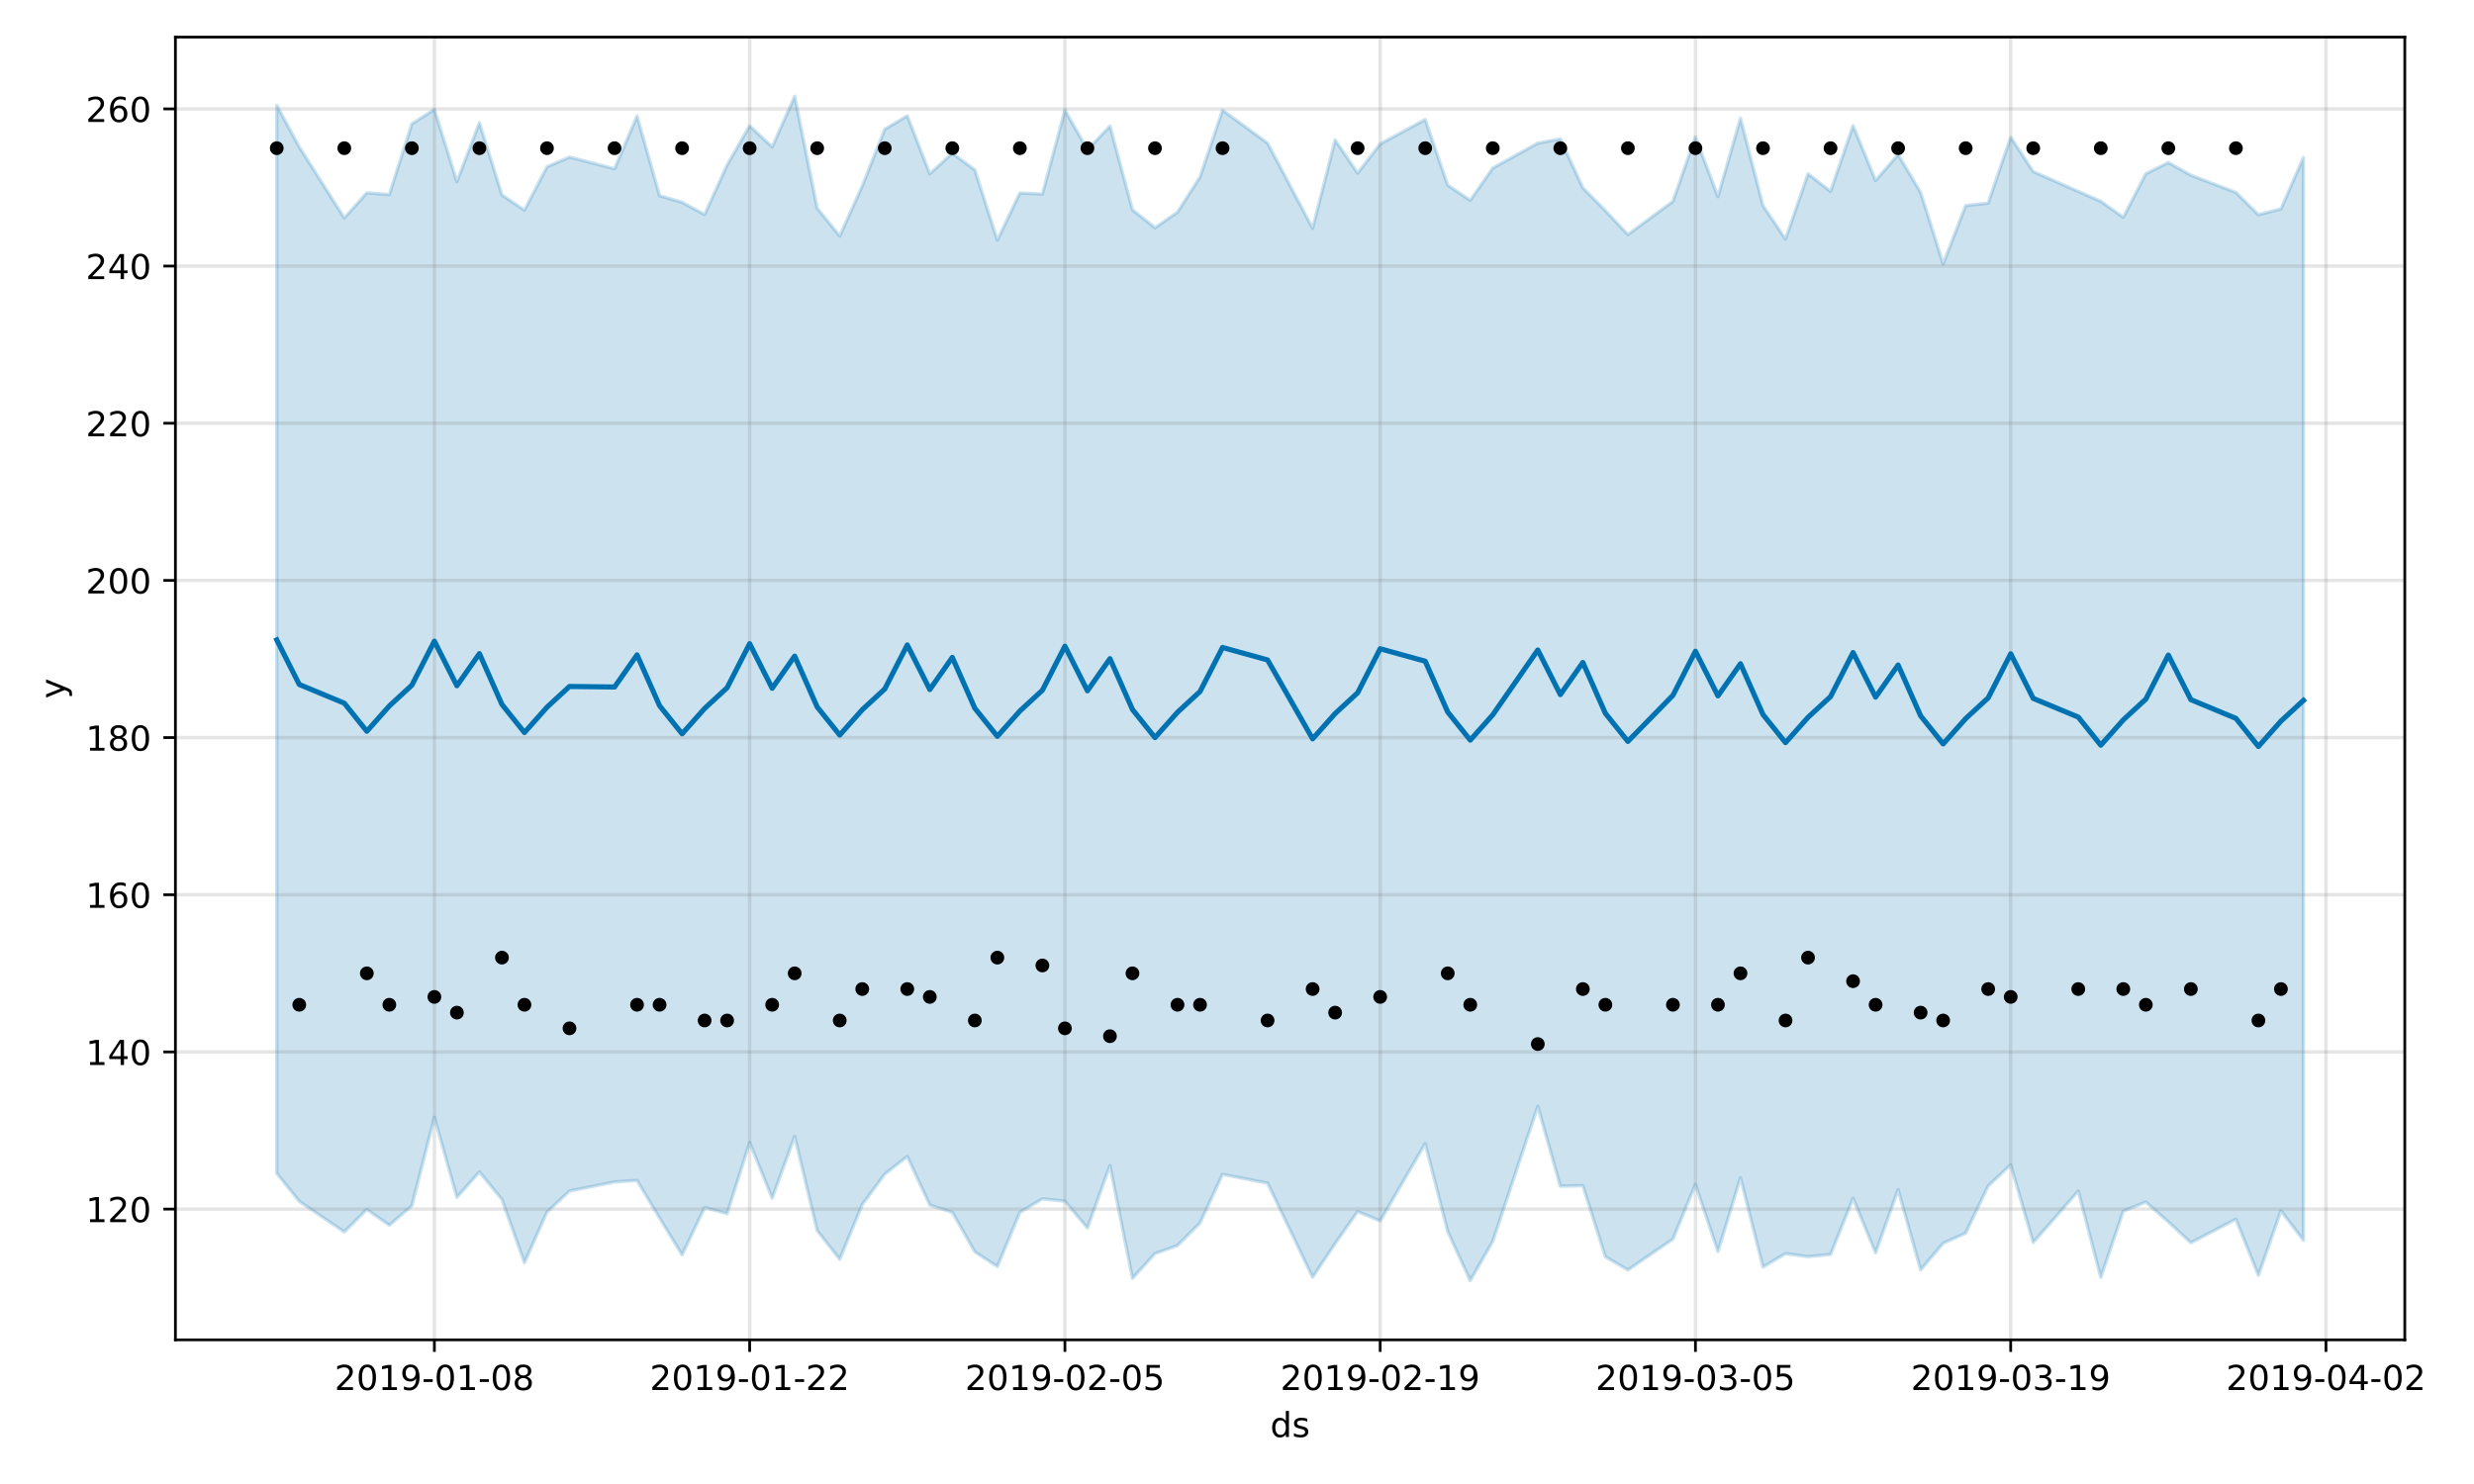 <?xml version="1.0" encoding="utf-8" standalone="no"?>
<!DOCTYPE svg PUBLIC "-//W3C//DTD SVG 1.1//EN"
  "http://www.w3.org/Graphics/SVG/1.1/DTD/svg11.dtd">
<!-- Created with matplotlib (https://matplotlib.org/) -->
<svg height="432pt" version="1.1" viewBox="0 0 720 432" width="720pt" xmlns="http://www.w3.org/2000/svg" xmlns:xlink="http://www.w3.org/1999/xlink">
 <defs>
  <style type="text/css">
*{stroke-linecap:butt;stroke-linejoin:round;}
  </style>
 </defs>
 <g id="figure_1">
  <g id="patch_1">
   <path d="M 0 432 
L 720 432 
L 720 0 
L 0 0 
z
" style="fill:#ffffff;"/>
  </g>
  <g id="axes_1">
   <g id="patch_2">
    <path d="M 51.05 390.04 
L 699.857 390.04 
L 699.857 10.8 
L 51.05 10.8 
z
" style="fill:#ffffff;"/>
   </g>
   <g id="PolyCollection_1">
    <defs>
     <path d="M 80.541 -401.341 
L 80.541 -90.457 
L 87.095 -82.29 
L 100.202 -73.383 
L 106.756 -79.913 
L 113.309 -75.331 
L 119.863 -81 
L 126.417 -106.752 
L 132.97 -83.448 
L 139.524 -90.832 
L 146.077 -82.818 
L 152.631 -64.432 
L 159.185 -79.129 
L 165.738 -85.291 
L 178.845 -87.915 
L 185.399 -88.362 
L 191.953 -77.423 
L 198.506 -66.688 
L 205.06 -80.489 
L 211.613 -78.709 
L 218.167 -99.422 
L 224.721 -83.212 
L 231.274 -101.168 
L 237.828 -73.759 
L 244.381 -65.41 
L 250.935 -81.329 
L 257.489 -90.202 
L 264.042 -95.335 
L 270.596 -81.207 
L 277.15 -79.077 
L 283.703 -67.586 
L 290.257 -63.299 
L 296.81 -79.076 
L 303.364 -82.996 
L 309.918 -82.326 
L 316.471 -74.525 
L 323.025 -92.709 
L 329.578 -59.852 
L 336.132 -67.079 
L 342.686 -69.428 
L 349.239 -75.975 
L 355.793 -90.134 
L 368.9 -87.572 
L 382.007 -60.193 
L 388.561 -69.986 
L 395.114 -79.302 
L 401.668 -76.577 
L 414.775 -99.094 
L 421.329 -73.496 
L 427.883 -59.198 
L 434.436 -70.642 
L 447.543 -109.939 
L 454.097 -86.689 
L 460.651 -86.844 
L 467.204 -66.164 
L 473.758 -62.297 
L 486.865 -71.302 
L 493.419 -87.204 
L 499.972 -67.671 
L 506.526 -89.167 
L 513.079 -63.167 
L 519.633 -67.068 
L 526.187 -66.183 
L 532.74 -66.821 
L 539.294 -83.158 
L 545.847 -67.309 
L 552.401 -85.687 
L 558.955 -62.322 
L 565.508 -70.063 
L 572.062 -73.031 
L 578.616 -86.754 
L 585.169 -92.917 
L 591.723 -70.288 
L 604.83 -85.262 
L 611.384 -60.13 
L 617.937 -79.434 
L 624.491 -82.078 
L 631.044 -76.302 
L 637.598 -70.243 
L 650.705 -77.084 
L 657.259 -60.733 
L 663.812 -79.518 
L 670.366 -70.946 
L 670.366 -386.151 
L 670.366 -386.151 
L 663.812 -371.186 
L 657.259 -369.498 
L 650.705 -375.978 
L 637.598 -380.992 
L 631.044 -384.688 
L 624.491 -381.407 
L 617.937 -368.734 
L 611.384 -373.4 
L 604.83 -376.286 
L 591.723 -382.046 
L 585.169 -392.07 
L 578.616 -372.876 
L 572.062 -372.135 
L 565.508 -355.173 
L 558.955 -375.982 
L 552.401 -387.011 
L 545.847 -379.459 
L 539.294 -395.421 
L 532.74 -376.267 
L 526.187 -381.389 
L 519.633 -362.41 
L 513.079 -372.123 
L 506.526 -397.563 
L 499.972 -374.769 
L 493.419 -392.12 
L 486.865 -373.381 
L 473.758 -363.707 
L 467.204 -370.69 
L 460.651 -377.323 
L 454.097 -391.551 
L 447.543 -390.324 
L 434.436 -383.075 
L 427.883 -373.682 
L 421.329 -378.089 
L 414.775 -397.196 
L 401.668 -390.095 
L 395.114 -381.589 
L 388.561 -391.233 
L 382.007 -365.545 
L 368.9 -390.33 
L 355.793 -399.915 
L 349.239 -380.472 
L 342.686 -370.236 
L 336.132 -365.696 
L 329.578 -370.932 
L 323.025 -395.295 
L 316.471 -388.41 
L 309.918 -399.918 
L 303.364 -375.519 
L 296.81 -375.816 
L 290.257 -362.109 
L 283.703 -382.54 
L 277.15 -387.39 
L 270.596 -381.414 
L 264.042 -398.28 
L 257.489 -394.379 
L 250.935 -377.835 
L 244.381 -363.289 
L 237.828 -371.404 
L 231.274 -403.962 
L 224.721 -389.21 
L 218.167 -395.381 
L 211.613 -383.97 
L 205.06 -369.538 
L 198.506 -373.112 
L 191.953 -375.046 
L 185.399 -398.186 
L 178.845 -382.881 
L 165.738 -386.277 
L 159.185 -383.43 
L 152.631 -370.821 
L 146.077 -375.239 
L 139.524 -396.272 
L 132.97 -379.131 
L 126.417 -400.12 
L 119.863 -395.938 
L 113.309 -375.376 
L 106.756 -375.87 
L 100.202 -368.556 
L 87.095 -389.214 
L 80.541 -401.341 
z
" id="m7dc8d59277" style="stroke:#0072b2;stroke-opacity:0.2;"/>
    </defs>
    <g clip-path="url(#pe490a150c9)">
     <use style="fill:#0072b2;fill-opacity:0.2;stroke:#0072b2;stroke-opacity:0.2;" x="0" xlink:href="#m7dc8d59277" y="432"/>
    </g>
   </g>
   <g id="matplotlib.axis_1">
    <g id="xtick_1">
     <g id="line2d_1">
      <path clip-path="url(#pe490a150c9)" d="M 126.417 390.04 
L 126.417 10.8 
" style="fill:none;stroke:#808080;stroke-linecap:square;stroke-opacity:0.2;"/>
     </g>
     <g id="line2d_2">
      <defs>
       <path d="M 0 0 
L 0 3.5 
" id="m58d337cc57" style="stroke:#000000;stroke-width:0.8;"/>
      </defs>
      <g>
       <use style="stroke:#000000;stroke-width:0.8;" x="126.417" xlink:href="#m58d337cc57" y="390.04"/>
      </g>
     </g>
     <g id="text_1">
      <!-- 2019-01-08 -->
      <defs>
       <path d="M 19.188 8.297 
L 53.609 8.297 
L 53.609 0 
L 7.328 0 
L 7.328 8.297 
Q 12.938 14.109 22.625 23.891 
Q 32.328 33.688 34.812 36.531 
Q 39.547 41.844 41.422 45.531 
Q 43.312 49.219 43.312 52.781 
Q 43.312 58.594 39.234 62.25 
Q 35.156 65.922 28.609 65.922 
Q 23.969 65.922 18.812 64.312 
Q 13.672 62.703 7.812 59.422 
L 7.812 69.391 
Q 13.766 71.781 18.938 73 
Q 24.125 74.219 28.422 74.219 
Q 39.75 74.219 46.484 68.547 
Q 53.219 62.891 53.219 53.422 
Q 53.219 48.922 51.531 44.891 
Q 49.859 40.875 45.406 35.406 
Q 44.188 33.984 37.641 27.219 
Q 31.109 20.453 19.188 8.297 
z
" id="DejaVuSans-50"/>
       <path d="M 31.781 66.406 
Q 24.172 66.406 20.328 58.906 
Q 16.5 51.422 16.5 36.375 
Q 16.5 21.391 20.328 13.891 
Q 24.172 6.391 31.781 6.391 
Q 39.453 6.391 43.281 13.891 
Q 47.125 21.391 47.125 36.375 
Q 47.125 51.422 43.281 58.906 
Q 39.453 66.406 31.781 66.406 
z
M 31.781 74.219 
Q 44.047 74.219 50.516 64.516 
Q 56.984 54.828 56.984 36.375 
Q 56.984 17.969 50.516 8.266 
Q 44.047 -1.422 31.781 -1.422 
Q 19.531 -1.422 13.062 8.266 
Q 6.594 17.969 6.594 36.375 
Q 6.594 54.828 13.062 64.516 
Q 19.531 74.219 31.781 74.219 
z
" id="DejaVuSans-48"/>
       <path d="M 12.406 8.297 
L 28.516 8.297 
L 28.516 63.922 
L 10.984 60.406 
L 10.984 69.391 
L 28.422 72.906 
L 38.281 72.906 
L 38.281 8.297 
L 54.391 8.297 
L 54.391 0 
L 12.406 0 
z
" id="DejaVuSans-49"/>
       <path d="M 10.984 1.516 
L 10.984 10.5 
Q 14.703 8.734 18.5 7.812 
Q 22.312 6.891 25.984 6.891 
Q 35.75 6.891 40.891 13.453 
Q 46.047 20.016 46.781 33.406 
Q 43.953 29.203 39.594 26.953 
Q 35.25 24.703 29.984 24.703 
Q 19.047 24.703 12.672 31.312 
Q 6.297 37.938 6.297 49.422 
Q 6.297 60.641 12.938 67.422 
Q 19.578 74.219 30.609 74.219 
Q 43.266 74.219 49.922 64.516 
Q 56.594 54.828 56.594 36.375 
Q 56.594 19.141 48.406 8.859 
Q 40.234 -1.422 26.422 -1.422 
Q 22.703 -1.422 18.891 -0.688 
Q 15.094 0.047 10.984 1.516 
z
M 30.609 32.422 
Q 37.25 32.422 41.125 36.953 
Q 45.016 41.5 45.016 49.422 
Q 45.016 57.281 41.125 61.844 
Q 37.25 66.406 30.609 66.406 
Q 23.969 66.406 20.094 61.844 
Q 16.219 57.281 16.219 49.422 
Q 16.219 41.5 20.094 36.953 
Q 23.969 32.422 30.609 32.422 
z
" id="DejaVuSans-57"/>
       <path d="M 4.891 31.391 
L 31.203 31.391 
L 31.203 23.391 
L 4.891 23.391 
z
" id="DejaVuSans-45"/>
       <path d="M 31.781 34.625 
Q 24.75 34.625 20.719 30.859 
Q 16.703 27.094 16.703 20.516 
Q 16.703 13.922 20.719 10.156 
Q 24.75 6.391 31.781 6.391 
Q 38.812 6.391 42.859 10.172 
Q 46.922 13.969 46.922 20.516 
Q 46.922 27.094 42.891 30.859 
Q 38.875 34.625 31.781 34.625 
z
M 21.922 38.812 
Q 15.578 40.375 12.031 44.719 
Q 8.5 49.078 8.5 55.328 
Q 8.5 64.062 14.719 69.141 
Q 20.953 74.219 31.781 74.219 
Q 42.672 74.219 48.875 69.141 
Q 55.078 64.062 55.078 55.328 
Q 55.078 49.078 51.531 44.719 
Q 48 40.375 41.703 38.812 
Q 48.828 37.156 52.797 32.312 
Q 56.781 27.484 56.781 20.516 
Q 56.781 9.906 50.312 4.234 
Q 43.844 -1.422 31.781 -1.422 
Q 19.734 -1.422 13.25 4.234 
Q 6.781 9.906 6.781 20.516 
Q 6.781 27.484 10.781 32.312 
Q 14.797 37.156 21.922 38.812 
z
M 18.312 54.391 
Q 18.312 48.734 21.844 45.562 
Q 25.391 42.391 31.781 42.391 
Q 38.141 42.391 41.719 45.562 
Q 45.312 48.734 45.312 54.391 
Q 45.312 60.062 41.719 63.234 
Q 38.141 66.406 31.781 66.406 
Q 25.391 66.406 21.844 63.234 
Q 18.312 60.062 18.312 54.391 
z
" id="DejaVuSans-56"/>
      </defs>
      <g transform="translate(97.359 404.638)scale(0.1 -0.1)">
       <use xlink:href="#DejaVuSans-50"/>
       <use x="63.623" xlink:href="#DejaVuSans-48"/>
       <use x="127.246" xlink:href="#DejaVuSans-49"/>
       <use x="190.869" xlink:href="#DejaVuSans-57"/>
       <use x="254.492" xlink:href="#DejaVuSans-45"/>
       <use x="290.576" xlink:href="#DejaVuSans-48"/>
       <use x="354.199" xlink:href="#DejaVuSans-49"/>
       <use x="417.822" xlink:href="#DejaVuSans-45"/>
       <use x="453.906" xlink:href="#DejaVuSans-48"/>
       <use x="517.529" xlink:href="#DejaVuSans-56"/>
      </g>
     </g>
    </g>
    <g id="xtick_2">
     <g id="line2d_3">
      <path clip-path="url(#pe490a150c9)" d="M 218.167 390.04 
L 218.167 10.8 
" style="fill:none;stroke:#808080;stroke-linecap:square;stroke-opacity:0.2;"/>
     </g>
     <g id="line2d_4">
      <g>
       <use style="stroke:#000000;stroke-width:0.8;" x="218.167" xlink:href="#m58d337cc57" y="390.04"/>
      </g>
     </g>
     <g id="text_2">
      <!-- 2019-01-22 -->
      <g transform="translate(189.109 404.638)scale(0.1 -0.1)">
       <use xlink:href="#DejaVuSans-50"/>
       <use x="63.623" xlink:href="#DejaVuSans-48"/>
       <use x="127.246" xlink:href="#DejaVuSans-49"/>
       <use x="190.869" xlink:href="#DejaVuSans-57"/>
       <use x="254.492" xlink:href="#DejaVuSans-45"/>
       <use x="290.576" xlink:href="#DejaVuSans-48"/>
       <use x="354.199" xlink:href="#DejaVuSans-49"/>
       <use x="417.822" xlink:href="#DejaVuSans-45"/>
       <use x="453.906" xlink:href="#DejaVuSans-50"/>
       <use x="517.529" xlink:href="#DejaVuSans-50"/>
      </g>
     </g>
    </g>
    <g id="xtick_3">
     <g id="line2d_5">
      <path clip-path="url(#pe490a150c9)" d="M 309.918 390.04 
L 309.918 10.8 
" style="fill:none;stroke:#808080;stroke-linecap:square;stroke-opacity:0.2;"/>
     </g>
     <g id="line2d_6">
      <g>
       <use style="stroke:#000000;stroke-width:0.8;" x="309.918" xlink:href="#m58d337cc57" y="390.04"/>
      </g>
     </g>
     <g id="text_3">
      <!-- 2019-02-05 -->
      <defs>
       <path d="M 10.797 72.906 
L 49.516 72.906 
L 49.516 64.594 
L 19.828 64.594 
L 19.828 46.734 
Q 21.969 47.469 24.109 47.828 
Q 26.266 48.188 28.422 48.188 
Q 40.625 48.188 47.75 41.5 
Q 54.891 34.812 54.891 23.391 
Q 54.891 11.625 47.562 5.094 
Q 40.234 -1.422 26.906 -1.422 
Q 22.312 -1.422 17.547 -0.641 
Q 12.797 0.141 7.719 1.703 
L 7.719 11.625 
Q 12.109 9.234 16.797 8.062 
Q 21.484 6.891 26.703 6.891 
Q 35.156 6.891 40.078 11.328 
Q 45.016 15.766 45.016 23.391 
Q 45.016 31 40.078 35.438 
Q 35.156 39.891 26.703 39.891 
Q 22.75 39.891 18.812 39.016 
Q 14.891 38.141 10.797 36.281 
z
" id="DejaVuSans-53"/>
      </defs>
      <g transform="translate(280.86 404.638)scale(0.1 -0.1)">
       <use xlink:href="#DejaVuSans-50"/>
       <use x="63.623" xlink:href="#DejaVuSans-48"/>
       <use x="127.246" xlink:href="#DejaVuSans-49"/>
       <use x="190.869" xlink:href="#DejaVuSans-57"/>
       <use x="254.492" xlink:href="#DejaVuSans-45"/>
       <use x="290.576" xlink:href="#DejaVuSans-48"/>
       <use x="354.199" xlink:href="#DejaVuSans-50"/>
       <use x="417.822" xlink:href="#DejaVuSans-45"/>
       <use x="453.906" xlink:href="#DejaVuSans-48"/>
       <use x="517.529" xlink:href="#DejaVuSans-53"/>
      </g>
     </g>
    </g>
    <g id="xtick_4">
     <g id="line2d_7">
      <path clip-path="url(#pe490a150c9)" d="M 401.668 390.04 
L 401.668 10.8 
" style="fill:none;stroke:#808080;stroke-linecap:square;stroke-opacity:0.2;"/>
     </g>
     <g id="line2d_8">
      <g>
       <use style="stroke:#000000;stroke-width:0.8;" x="401.668" xlink:href="#m58d337cc57" y="390.04"/>
      </g>
     </g>
     <g id="text_4">
      <!-- 2019-02-19 -->
      <g transform="translate(372.61 404.638)scale(0.1 -0.1)">
       <use xlink:href="#DejaVuSans-50"/>
       <use x="63.623" xlink:href="#DejaVuSans-48"/>
       <use x="127.246" xlink:href="#DejaVuSans-49"/>
       <use x="190.869" xlink:href="#DejaVuSans-57"/>
       <use x="254.492" xlink:href="#DejaVuSans-45"/>
       <use x="290.576" xlink:href="#DejaVuSans-48"/>
       <use x="354.199" xlink:href="#DejaVuSans-50"/>
       <use x="417.822" xlink:href="#DejaVuSans-45"/>
       <use x="453.906" xlink:href="#DejaVuSans-49"/>
       <use x="517.529" xlink:href="#DejaVuSans-57"/>
      </g>
     </g>
    </g>
    <g id="xtick_5">
     <g id="line2d_9">
      <path clip-path="url(#pe490a150c9)" d="M 493.419 390.04 
L 493.419 10.8 
" style="fill:none;stroke:#808080;stroke-linecap:square;stroke-opacity:0.2;"/>
     </g>
     <g id="line2d_10">
      <g>
       <use style="stroke:#000000;stroke-width:0.8;" x="493.419" xlink:href="#m58d337cc57" y="390.04"/>
      </g>
     </g>
     <g id="text_5">
      <!-- 2019-03-05 -->
      <defs>
       <path d="M 40.578 39.312 
Q 47.656 37.797 51.625 33 
Q 55.609 28.219 55.609 21.188 
Q 55.609 10.406 48.188 4.484 
Q 40.766 -1.422 27.094 -1.422 
Q 22.516 -1.422 17.656 -0.516 
Q 12.797 0.391 7.625 2.203 
L 7.625 11.719 
Q 11.719 9.328 16.594 8.109 
Q 21.484 6.891 26.812 6.891 
Q 36.078 6.891 40.938 10.547 
Q 45.797 14.203 45.797 21.188 
Q 45.797 27.641 41.281 31.266 
Q 36.766 34.906 28.719 34.906 
L 20.219 34.906 
L 20.219 43.016 
L 29.109 43.016 
Q 36.375 43.016 40.234 45.922 
Q 44.094 48.828 44.094 54.297 
Q 44.094 59.906 40.109 62.906 
Q 36.141 65.922 28.719 65.922 
Q 24.656 65.922 20.016 65.031 
Q 15.375 64.156 9.812 62.312 
L 9.812 71.094 
Q 15.438 72.656 20.344 73.438 
Q 25.25 74.219 29.594 74.219 
Q 40.828 74.219 47.359 69.109 
Q 53.906 64.016 53.906 55.328 
Q 53.906 49.266 50.438 45.094 
Q 46.969 40.922 40.578 39.312 
z
" id="DejaVuSans-51"/>
      </defs>
      <g transform="translate(464.361 404.638)scale(0.1 -0.1)">
       <use xlink:href="#DejaVuSans-50"/>
       <use x="63.623" xlink:href="#DejaVuSans-48"/>
       <use x="127.246" xlink:href="#DejaVuSans-49"/>
       <use x="190.869" xlink:href="#DejaVuSans-57"/>
       <use x="254.492" xlink:href="#DejaVuSans-45"/>
       <use x="290.576" xlink:href="#DejaVuSans-48"/>
       <use x="354.199" xlink:href="#DejaVuSans-51"/>
       <use x="417.822" xlink:href="#DejaVuSans-45"/>
       <use x="453.906" xlink:href="#DejaVuSans-48"/>
       <use x="517.529" xlink:href="#DejaVuSans-53"/>
      </g>
     </g>
    </g>
    <g id="xtick_6">
     <g id="line2d_11">
      <path clip-path="url(#pe490a150c9)" d="M 585.169 390.04 
L 585.169 10.8 
" style="fill:none;stroke:#808080;stroke-linecap:square;stroke-opacity:0.2;"/>
     </g>
     <g id="line2d_12">
      <g>
       <use style="stroke:#000000;stroke-width:0.8;" x="585.169" xlink:href="#m58d337cc57" y="390.04"/>
      </g>
     </g>
     <g id="text_6">
      <!-- 2019-03-19 -->
      <g transform="translate(556.111 404.638)scale(0.1 -0.1)">
       <use xlink:href="#DejaVuSans-50"/>
       <use x="63.623" xlink:href="#DejaVuSans-48"/>
       <use x="127.246" xlink:href="#DejaVuSans-49"/>
       <use x="190.869" xlink:href="#DejaVuSans-57"/>
       <use x="254.492" xlink:href="#DejaVuSans-45"/>
       <use x="290.576" xlink:href="#DejaVuSans-48"/>
       <use x="354.199" xlink:href="#DejaVuSans-51"/>
       <use x="417.822" xlink:href="#DejaVuSans-45"/>
       <use x="453.906" xlink:href="#DejaVuSans-49"/>
       <use x="517.529" xlink:href="#DejaVuSans-57"/>
      </g>
     </g>
    </g>
    <g id="xtick_7">
     <g id="line2d_13">
      <path clip-path="url(#pe490a150c9)" d="M 676.92 390.04 
L 676.92 10.8 
" style="fill:none;stroke:#808080;stroke-linecap:square;stroke-opacity:0.2;"/>
     </g>
     <g id="line2d_14">
      <g>
       <use style="stroke:#000000;stroke-width:0.8;" x="676.92" xlink:href="#m58d337cc57" y="390.04"/>
      </g>
     </g>
     <g id="text_7">
      <!-- 2019-04-02 -->
      <defs>
       <path d="M 37.797 64.312 
L 12.891 25.391 
L 37.797 25.391 
z
M 35.203 72.906 
L 47.609 72.906 
L 47.609 25.391 
L 58.016 25.391 
L 58.016 17.188 
L 47.609 17.188 
L 47.609 0 
L 37.797 0 
L 37.797 17.188 
L 4.891 17.188 
L 4.891 26.703 
z
" id="DejaVuSans-52"/>
      </defs>
      <g transform="translate(647.862 404.638)scale(0.1 -0.1)">
       <use xlink:href="#DejaVuSans-50"/>
       <use x="63.623" xlink:href="#DejaVuSans-48"/>
       <use x="127.246" xlink:href="#DejaVuSans-49"/>
       <use x="190.869" xlink:href="#DejaVuSans-57"/>
       <use x="254.492" xlink:href="#DejaVuSans-45"/>
       <use x="290.576" xlink:href="#DejaVuSans-48"/>
       <use x="354.199" xlink:href="#DejaVuSans-52"/>
       <use x="417.822" xlink:href="#DejaVuSans-45"/>
       <use x="453.906" xlink:href="#DejaVuSans-48"/>
       <use x="517.529" xlink:href="#DejaVuSans-50"/>
      </g>
     </g>
    </g>
    <g id="text_8">
     <!-- ds -->
     <defs>
      <path d="M 45.406 46.391 
L 45.406 75.984 
L 54.391 75.984 
L 54.391 0 
L 45.406 0 
L 45.406 8.203 
Q 42.578 3.328 38.25 0.953 
Q 33.938 -1.422 27.875 -1.422 
Q 17.969 -1.422 11.734 6.484 
Q 5.516 14.406 5.516 27.297 
Q 5.516 40.188 11.734 48.094 
Q 17.969 56 27.875 56 
Q 33.938 56 38.25 53.625 
Q 42.578 51.266 45.406 46.391 
z
M 14.797 27.297 
Q 14.797 17.391 18.875 11.75 
Q 22.953 6.109 30.078 6.109 
Q 37.203 6.109 41.297 11.75 
Q 45.406 17.391 45.406 27.297 
Q 45.406 37.203 41.297 42.844 
Q 37.203 48.484 30.078 48.484 
Q 22.953 48.484 18.875 42.844 
Q 14.797 37.203 14.797 27.297 
z
" id="DejaVuSans-100"/>
      <path d="M 44.281 53.078 
L 44.281 44.578 
Q 40.484 46.531 36.375 47.5 
Q 32.281 48.484 27.875 48.484 
Q 21.188 48.484 17.844 46.438 
Q 14.5 44.391 14.5 40.281 
Q 14.5 37.156 16.891 35.375 
Q 19.281 33.594 26.516 31.984 
L 29.594 31.297 
Q 39.156 29.25 43.188 25.516 
Q 47.219 21.781 47.219 15.094 
Q 47.219 7.469 41.188 3.016 
Q 35.156 -1.422 24.609 -1.422 
Q 20.219 -1.422 15.453 -0.562 
Q 10.688 0.297 5.422 2 
L 5.422 11.281 
Q 10.406 8.688 15.234 7.391 
Q 20.062 6.109 24.812 6.109 
Q 31.156 6.109 34.562 8.281 
Q 37.984 10.453 37.984 14.406 
Q 37.984 18.062 35.516 20.016 
Q 33.062 21.969 24.703 23.781 
L 21.578 24.516 
Q 13.234 26.266 9.516 29.906 
Q 5.812 33.547 5.812 39.891 
Q 5.812 47.609 11.281 51.797 
Q 16.75 56 26.812 56 
Q 31.781 56 36.172 55.266 
Q 40.578 54.547 44.281 53.078 
z
" id="DejaVuSans-115"/>
     </defs>
     <g transform="translate(369.675 418.317)scale(0.1 -0.1)">
      <use xlink:href="#DejaVuSans-100"/>
      <use x="63.477" xlink:href="#DejaVuSans-115"/>
     </g>
    </g>
   </g>
   <g id="matplotlib.axis_2">
    <g id="ytick_1">
     <g id="line2d_15">
      <path clip-path="url(#pe490a150c9)" d="M 51.05 351.971 
L 699.857 351.971 
" style="fill:none;stroke:#808080;stroke-linecap:square;stroke-opacity:0.2;"/>
     </g>
     <g id="line2d_16">
      <defs>
       <path d="M 0 0 
L -3.5 0 
" id="m6959e7d65d" style="stroke:#000000;stroke-width:0.8;"/>
      </defs>
      <g>
       <use style="stroke:#000000;stroke-width:0.8;" x="51.05" xlink:href="#m6959e7d65d" y="351.971"/>
      </g>
     </g>
     <g id="text_9">
      <!-- 120 -->
      <g transform="translate(24.962 355.77)scale(0.1 -0.1)">
       <use xlink:href="#DejaVuSans-49"/>
       <use x="63.623" xlink:href="#DejaVuSans-50"/>
       <use x="127.246" xlink:href="#DejaVuSans-48"/>
      </g>
     </g>
    </g>
    <g id="ytick_2">
     <g id="line2d_17">
      <path clip-path="url(#pe490a150c9)" d="M 51.05 306.218 
L 699.857 306.218 
" style="fill:none;stroke:#808080;stroke-linecap:square;stroke-opacity:0.2;"/>
     </g>
     <g id="line2d_18">
      <g>
       <use style="stroke:#000000;stroke-width:0.8;" x="51.05" xlink:href="#m6959e7d65d" y="306.218"/>
      </g>
     </g>
     <g id="text_10">
      <!-- 140 -->
      <g transform="translate(24.962 310.017)scale(0.1 -0.1)">
       <use xlink:href="#DejaVuSans-49"/>
       <use x="63.623" xlink:href="#DejaVuSans-52"/>
       <use x="127.246" xlink:href="#DejaVuSans-48"/>
      </g>
     </g>
    </g>
    <g id="ytick_3">
     <g id="line2d_19">
      <path clip-path="url(#pe490a150c9)" d="M 51.05 260.465 
L 699.857 260.465 
" style="fill:none;stroke:#808080;stroke-linecap:square;stroke-opacity:0.2;"/>
     </g>
     <g id="line2d_20">
      <g>
       <use style="stroke:#000000;stroke-width:0.8;" x="51.05" xlink:href="#m6959e7d65d" y="260.465"/>
      </g>
     </g>
     <g id="text_11">
      <!-- 160 -->
      <defs>
       <path d="M 33.016 40.375 
Q 26.375 40.375 22.484 35.828 
Q 18.609 31.297 18.609 23.391 
Q 18.609 15.531 22.484 10.953 
Q 26.375 6.391 33.016 6.391 
Q 39.656 6.391 43.531 10.953 
Q 47.406 15.531 47.406 23.391 
Q 47.406 31.297 43.531 35.828 
Q 39.656 40.375 33.016 40.375 
z
M 52.594 71.297 
L 52.594 62.312 
Q 48.875 64.062 45.094 64.984 
Q 41.312 65.922 37.594 65.922 
Q 27.828 65.922 22.672 59.328 
Q 17.531 52.734 16.797 39.406 
Q 19.672 43.656 24.016 45.922 
Q 28.375 48.188 33.594 48.188 
Q 44.578 48.188 50.953 41.516 
Q 57.328 34.859 57.328 23.391 
Q 57.328 12.156 50.688 5.359 
Q 44.047 -1.422 33.016 -1.422 
Q 20.359 -1.422 13.672 8.266 
Q 6.984 17.969 6.984 36.375 
Q 6.984 53.656 15.188 63.938 
Q 23.391 74.219 37.203 74.219 
Q 40.922 74.219 44.703 73.484 
Q 48.484 72.75 52.594 71.297 
z
" id="DejaVuSans-54"/>
      </defs>
      <g transform="translate(24.962 264.264)scale(0.1 -0.1)">
       <use xlink:href="#DejaVuSans-49"/>
       <use x="63.623" xlink:href="#DejaVuSans-54"/>
       <use x="127.246" xlink:href="#DejaVuSans-48"/>
      </g>
     </g>
    </g>
    <g id="ytick_4">
     <g id="line2d_21">
      <path clip-path="url(#pe490a150c9)" d="M 51.05 214.712 
L 699.857 214.712 
" style="fill:none;stroke:#808080;stroke-linecap:square;stroke-opacity:0.2;"/>
     </g>
     <g id="line2d_22">
      <g>
       <use style="stroke:#000000;stroke-width:0.8;" x="51.05" xlink:href="#m6959e7d65d" y="214.712"/>
      </g>
     </g>
     <g id="text_12">
      <!-- 180 -->
      <g transform="translate(24.962 218.511)scale(0.1 -0.1)">
       <use xlink:href="#DejaVuSans-49"/>
       <use x="63.623" xlink:href="#DejaVuSans-56"/>
       <use x="127.246" xlink:href="#DejaVuSans-48"/>
      </g>
     </g>
    </g>
    <g id="ytick_5">
     <g id="line2d_23">
      <path clip-path="url(#pe490a150c9)" d="M 51.05 168.959 
L 699.857 168.959 
" style="fill:none;stroke:#808080;stroke-linecap:square;stroke-opacity:0.2;"/>
     </g>
     <g id="line2d_24">
      <g>
       <use style="stroke:#000000;stroke-width:0.8;" x="51.05" xlink:href="#m6959e7d65d" y="168.959"/>
      </g>
     </g>
     <g id="text_13">
      <!-- 200 -->
      <g transform="translate(24.962 172.758)scale(0.1 -0.1)">
       <use xlink:href="#DejaVuSans-50"/>
       <use x="63.623" xlink:href="#DejaVuSans-48"/>
       <use x="127.246" xlink:href="#DejaVuSans-48"/>
      </g>
     </g>
    </g>
    <g id="ytick_6">
     <g id="line2d_25">
      <path clip-path="url(#pe490a150c9)" d="M 51.05 123.206 
L 699.857 123.206 
" style="fill:none;stroke:#808080;stroke-linecap:square;stroke-opacity:0.2;"/>
     </g>
     <g id="line2d_26">
      <g>
       <use style="stroke:#000000;stroke-width:0.8;" x="51.05" xlink:href="#m6959e7d65d" y="123.206"/>
      </g>
     </g>
     <g id="text_14">
      <!-- 220 -->
      <g transform="translate(24.962 127.005)scale(0.1 -0.1)">
       <use xlink:href="#DejaVuSans-50"/>
       <use x="63.623" xlink:href="#DejaVuSans-50"/>
       <use x="127.246" xlink:href="#DejaVuSans-48"/>
      </g>
     </g>
    </g>
    <g id="ytick_7">
     <g id="line2d_27">
      <path clip-path="url(#pe490a150c9)" d="M 51.05 77.453 
L 699.857 77.453 
" style="fill:none;stroke:#808080;stroke-linecap:square;stroke-opacity:0.2;"/>
     </g>
     <g id="line2d_28">
      <g>
       <use style="stroke:#000000;stroke-width:0.8;" x="51.05" xlink:href="#m6959e7d65d" y="77.453"/>
      </g>
     </g>
     <g id="text_15">
      <!-- 240 -->
      <g transform="translate(24.962 81.252)scale(0.1 -0.1)">
       <use xlink:href="#DejaVuSans-50"/>
       <use x="63.623" xlink:href="#DejaVuSans-52"/>
       <use x="127.246" xlink:href="#DejaVuSans-48"/>
      </g>
     </g>
    </g>
    <g id="ytick_8">
     <g id="line2d_29">
      <path clip-path="url(#pe490a150c9)" d="M 51.05 31.7 
L 699.857 31.7 
" style="fill:none;stroke:#808080;stroke-linecap:square;stroke-opacity:0.2;"/>
     </g>
     <g id="line2d_30">
      <g>
       <use style="stroke:#000000;stroke-width:0.8;" x="51.05" xlink:href="#m6959e7d65d" y="31.7"/>
      </g>
     </g>
     <g id="text_16">
      <!-- 260 -->
      <g transform="translate(24.962 35.5)scale(0.1 -0.1)">
       <use xlink:href="#DejaVuSans-50"/>
       <use x="63.623" xlink:href="#DejaVuSans-54"/>
       <use x="127.246" xlink:href="#DejaVuSans-48"/>
      </g>
     </g>
    </g>
    <g id="text_17">
     <!-- y -->
     <defs>
      <path d="M 32.172 -5.078 
Q 28.375 -14.844 24.75 -17.812 
Q 21.141 -20.797 15.094 -20.797 
L 7.906 -20.797 
L 7.906 -13.281 
L 13.188 -13.281 
Q 16.891 -13.281 18.938 -11.516 
Q 21 -9.766 23.484 -3.219 
L 25.094 0.875 
L 2.984 54.688 
L 12.5 54.688 
L 29.594 11.922 
L 46.688 54.688 
L 56.203 54.688 
z
" id="DejaVuSans-121"/>
     </defs>
     <g transform="translate(18.883 203.379)rotate(-90)scale(0.1 -0.1)">
      <use xlink:href="#DejaVuSans-121"/>
     </g>
    </g>
   </g>
   <g id="line2d_31">
    <defs>
     <path d="M 0 1.5 
C 0.398 1.5 0.779 1.342 1.061 1.061 
C 1.342 0.779 1.5 0.398 1.5 0 
C 1.5 -0.398 1.342 -0.779 1.061 -1.061 
C 0.779 -1.342 0.398 -1.5 0 -1.5 
C -0.398 -1.5 -0.779 -1.342 -1.061 -1.061 
C -1.342 -0.779 -1.5 -0.398 -1.5 0 
C -1.5 0.398 -1.342 0.779 -1.061 1.061 
C -0.779 1.342 -0.398 1.5 0 1.5 
z
" id="me35d5c42bd" style="stroke:#000000;"/>
    </defs>
    <g clip-path="url(#pe490a150c9)">
     <use style="stroke:#000000;" x="80.541" xlink:href="#me35d5c42bd" y="43.139"/>
     <use style="stroke:#000000;" x="87.095" xlink:href="#me35d5c42bd" y="292.492"/>
     <use style="stroke:#000000;" x="100.202" xlink:href="#me35d5c42bd" y="43.139"/>
     <use style="stroke:#000000;" x="106.756" xlink:href="#me35d5c42bd" y="283.342"/>
     <use style="stroke:#000000;" x="113.309" xlink:href="#me35d5c42bd" y="292.492"/>
     <use style="stroke:#000000;" x="119.863" xlink:href="#me35d5c42bd" y="43.139"/>
     <use style="stroke:#000000;" x="126.417" xlink:href="#me35d5c42bd" y="290.205"/>
     <use style="stroke:#000000;" x="132.97" xlink:href="#me35d5c42bd" y="294.78"/>
     <use style="stroke:#000000;" x="139.524" xlink:href="#me35d5c42bd" y="43.139"/>
     <use style="stroke:#000000;" x="146.077" xlink:href="#me35d5c42bd" y="278.766"/>
     <use style="stroke:#000000;" x="152.631" xlink:href="#me35d5c42bd" y="292.492"/>
     <use style="stroke:#000000;" x="159.185" xlink:href="#me35d5c42bd" y="43.139"/>
     <use style="stroke:#000000;" x="165.738" xlink:href="#me35d5c42bd" y="299.355"/>
     <use style="stroke:#000000;" x="178.845" xlink:href="#me35d5c42bd" y="43.139"/>
     <use style="stroke:#000000;" x="185.399" xlink:href="#me35d5c42bd" y="292.492"/>
     <use style="stroke:#000000;" x="191.953" xlink:href="#me35d5c42bd" y="292.492"/>
     <use style="stroke:#000000;" x="198.506" xlink:href="#me35d5c42bd" y="43.139"/>
     <use style="stroke:#000000;" x="205.06" xlink:href="#me35d5c42bd" y="297.068"/>
     <use style="stroke:#000000;" x="211.613" xlink:href="#me35d5c42bd" y="297.068"/>
     <use style="stroke:#000000;" x="218.167" xlink:href="#me35d5c42bd" y="43.139"/>
     <use style="stroke:#000000;" x="224.721" xlink:href="#me35d5c42bd" y="292.492"/>
     <use style="stroke:#000000;" x="231.274" xlink:href="#me35d5c42bd" y="283.342"/>
     <use style="stroke:#000000;" x="237.828" xlink:href="#me35d5c42bd" y="43.139"/>
     <use style="stroke:#000000;" x="244.381" xlink:href="#me35d5c42bd" y="297.068"/>
     <use style="stroke:#000000;" x="250.935" xlink:href="#me35d5c42bd" y="287.917"/>
     <use style="stroke:#000000;" x="257.489" xlink:href="#me35d5c42bd" y="43.139"/>
     <use style="stroke:#000000;" x="264.042" xlink:href="#me35d5c42bd" y="287.917"/>
     <use style="stroke:#000000;" x="270.596" xlink:href="#me35d5c42bd" y="290.205"/>
     <use style="stroke:#000000;" x="277.15" xlink:href="#me35d5c42bd" y="43.139"/>
     <use style="stroke:#000000;" x="283.703" xlink:href="#me35d5c42bd" y="297.068"/>
     <use style="stroke:#000000;" x="290.257" xlink:href="#me35d5c42bd" y="278.766"/>
     <use style="stroke:#000000;" x="296.81" xlink:href="#me35d5c42bd" y="43.139"/>
     <use style="stroke:#000000;" x="303.364" xlink:href="#me35d5c42bd" y="281.054"/>
     <use style="stroke:#000000;" x="309.918" xlink:href="#me35d5c42bd" y="299.355"/>
     <use style="stroke:#000000;" x="316.471" xlink:href="#me35d5c42bd" y="43.139"/>
     <use style="stroke:#000000;" x="323.025" xlink:href="#me35d5c42bd" y="301.643"/>
     <use style="stroke:#000000;" x="329.578" xlink:href="#me35d5c42bd" y="283.342"/>
     <use style="stroke:#000000;" x="336.132" xlink:href="#me35d5c42bd" y="43.139"/>
     <use style="stroke:#000000;" x="342.686" xlink:href="#me35d5c42bd" y="292.492"/>
     <use style="stroke:#000000;" x="349.239" xlink:href="#me35d5c42bd" y="292.492"/>
     <use style="stroke:#000000;" x="355.793" xlink:href="#me35d5c42bd" y="43.139"/>
     <use style="stroke:#000000;" x="368.9" xlink:href="#me35d5c42bd" y="297.068"/>
     <use style="stroke:#000000;" x="382.007" xlink:href="#me35d5c42bd" y="287.917"/>
     <use style="stroke:#000000;" x="388.561" xlink:href="#me35d5c42bd" y="294.78"/>
     <use style="stroke:#000000;" x="395.114" xlink:href="#me35d5c42bd" y="43.139"/>
     <use style="stroke:#000000;" x="401.668" xlink:href="#me35d5c42bd" y="290.205"/>
     <use style="stroke:#000000;" x="414.775" xlink:href="#me35d5c42bd" y="43.139"/>
     <use style="stroke:#000000;" x="421.329" xlink:href="#me35d5c42bd" y="283.342"/>
     <use style="stroke:#000000;" x="427.883" xlink:href="#me35d5c42bd" y="292.492"/>
     <use style="stroke:#000000;" x="434.436" xlink:href="#me35d5c42bd" y="43.139"/>
     <use style="stroke:#000000;" x="447.543" xlink:href="#me35d5c42bd" y="303.93"/>
     <use style="stroke:#000000;" x="454.097" xlink:href="#me35d5c42bd" y="43.139"/>
     <use style="stroke:#000000;" x="460.651" xlink:href="#me35d5c42bd" y="287.917"/>
     <use style="stroke:#000000;" x="467.204" xlink:href="#me35d5c42bd" y="292.492"/>
     <use style="stroke:#000000;" x="473.758" xlink:href="#me35d5c42bd" y="43.139"/>
     <use style="stroke:#000000;" x="486.865" xlink:href="#me35d5c42bd" y="292.492"/>
     <use style="stroke:#000000;" x="493.419" xlink:href="#me35d5c42bd" y="43.139"/>
     <use style="stroke:#000000;" x="499.972" xlink:href="#me35d5c42bd" y="292.492"/>
     <use style="stroke:#000000;" x="506.526" xlink:href="#me35d5c42bd" y="283.342"/>
     <use style="stroke:#000000;" x="513.079" xlink:href="#me35d5c42bd" y="43.139"/>
     <use style="stroke:#000000;" x="519.633" xlink:href="#me35d5c42bd" y="297.068"/>
     <use style="stroke:#000000;" x="526.187" xlink:href="#me35d5c42bd" y="278.766"/>
     <use style="stroke:#000000;" x="532.74" xlink:href="#me35d5c42bd" y="43.139"/>
     <use style="stroke:#000000;" x="539.294" xlink:href="#me35d5c42bd" y="285.629"/>
     <use style="stroke:#000000;" x="545.847" xlink:href="#me35d5c42bd" y="292.492"/>
     <use style="stroke:#000000;" x="552.401" xlink:href="#me35d5c42bd" y="43.139"/>
     <use style="stroke:#000000;" x="558.955" xlink:href="#me35d5c42bd" y="294.78"/>
     <use style="stroke:#000000;" x="565.508" xlink:href="#me35d5c42bd" y="297.068"/>
     <use style="stroke:#000000;" x="572.062" xlink:href="#me35d5c42bd" y="43.139"/>
     <use style="stroke:#000000;" x="578.616" xlink:href="#me35d5c42bd" y="287.917"/>
     <use style="stroke:#000000;" x="585.169" xlink:href="#me35d5c42bd" y="290.205"/>
     <use style="stroke:#000000;" x="591.723" xlink:href="#me35d5c42bd" y="43.139"/>
     <use style="stroke:#000000;" x="604.83" xlink:href="#me35d5c42bd" y="287.917"/>
     <use style="stroke:#000000;" x="611.384" xlink:href="#me35d5c42bd" y="43.139"/>
     <use style="stroke:#000000;" x="617.937" xlink:href="#me35d5c42bd" y="287.917"/>
     <use style="stroke:#000000;" x="624.491" xlink:href="#me35d5c42bd" y="292.492"/>
     <use style="stroke:#000000;" x="631.044" xlink:href="#me35d5c42bd" y="43.139"/>
     <use style="stroke:#000000;" x="637.598" xlink:href="#me35d5c42bd" y="287.917"/>
     <use style="stroke:#000000;" x="650.705" xlink:href="#me35d5c42bd" y="43.139"/>
     <use style="stroke:#000000;" x="657.259" xlink:href="#me35d5c42bd" y="297.068"/>
     <use style="stroke:#000000;" x="663.812" xlink:href="#me35d5c42bd" y="287.917"/>
    </g>
   </g>
   <g id="line2d_32">
    <path clip-path="url(#pe490a150c9)" d="M 80.541 186.276 
L 87.095 199.251 
L 100.202 204.699 
L 106.756 212.875 
L 113.309 205.502 
L 119.863 199.465 
L 126.417 186.644 
L 132.97 199.62 
L 139.524 190.271 
L 146.077 205.067 
L 152.631 213.243 
L 159.185 205.87 
L 165.738 199.833 
L 178.845 199.988 
L 185.399 190.639 
L 191.953 205.435 
L 198.506 213.612 
L 205.06 206.239 
L 211.613 200.201 
L 218.167 187.381 
L 224.721 200.356 
L 231.274 191.008 
L 237.828 205.804 
L 244.381 213.98 
L 250.935 206.607 
L 257.489 200.57 
L 264.042 187.749 
L 270.596 200.725 
L 277.15 191.376 
L 283.703 206.172 
L 290.257 214.348 
L 296.81 206.975 
L 303.364 200.938 
L 309.918 188.118 
L 316.471 201.093 
L 323.025 191.744 
L 329.578 206.54 
L 336.132 214.717 
L 342.686 207.344 
L 349.239 201.306 
L 355.793 188.486 
L 368.9 192.113 
L 382.007 215.085 
L 388.561 207.712 
L 395.114 201.674 
L 401.668 188.854 
L 414.775 192.481 
L 421.329 207.277 
L 427.883 215.453 
L 434.436 208.08 
L 447.543 189.223 
L 454.097 202.198 
L 460.651 192.849 
L 467.204 207.645 
L 473.758 215.821 
L 486.865 202.411 
L 493.419 189.591 
L 499.972 202.566 
L 506.526 193.217 
L 513.079 208.014 
L 519.633 216.19 
L 526.187 208.817 
L 532.74 202.779 
L 539.294 189.959 
L 545.847 202.935 
L 552.401 193.586 
L 558.955 208.382 
L 565.508 216.558 
L 572.062 209.185 
L 578.616 203.148 
L 585.169 190.328 
L 591.723 203.303 
L 604.83 208.75 
L 611.384 216.926 
L 617.937 209.554 
L 624.491 203.516 
L 631.044 190.696 
L 637.598 203.671 
L 650.705 209.119 
L 657.259 217.295 
L 663.812 209.922 
L 670.366 203.884 
" style="fill:none;stroke:#0072b2;stroke-linecap:square;stroke-width:1.5;"/>
   </g>
   <g id="patch_3">
    <path d="M 51.05 390.04 
L 51.05 10.8 
" style="fill:none;stroke:#000000;stroke-linecap:square;stroke-linejoin:miter;stroke-width:0.8;"/>
   </g>
   <g id="patch_4">
    <path d="M 699.857 390.04 
L 699.857 10.8 
" style="fill:none;stroke:#000000;stroke-linecap:square;stroke-linejoin:miter;stroke-width:0.8;"/>
   </g>
   <g id="patch_5">
    <path d="M 51.05 390.04 
L 699.857 390.04 
" style="fill:none;stroke:#000000;stroke-linecap:square;stroke-linejoin:miter;stroke-width:0.8;"/>
   </g>
   <g id="patch_6">
    <path d="M 51.05 10.8 
L 699.857 10.8 
" style="fill:none;stroke:#000000;stroke-linecap:square;stroke-linejoin:miter;stroke-width:0.8;"/>
   </g>
  </g>
 </g>
 <defs>
  <clipPath id="pe490a150c9">
   <rect height="379.24" width="648.807" x="51.05" y="10.8"/>
  </clipPath>
 </defs>
</svg>
